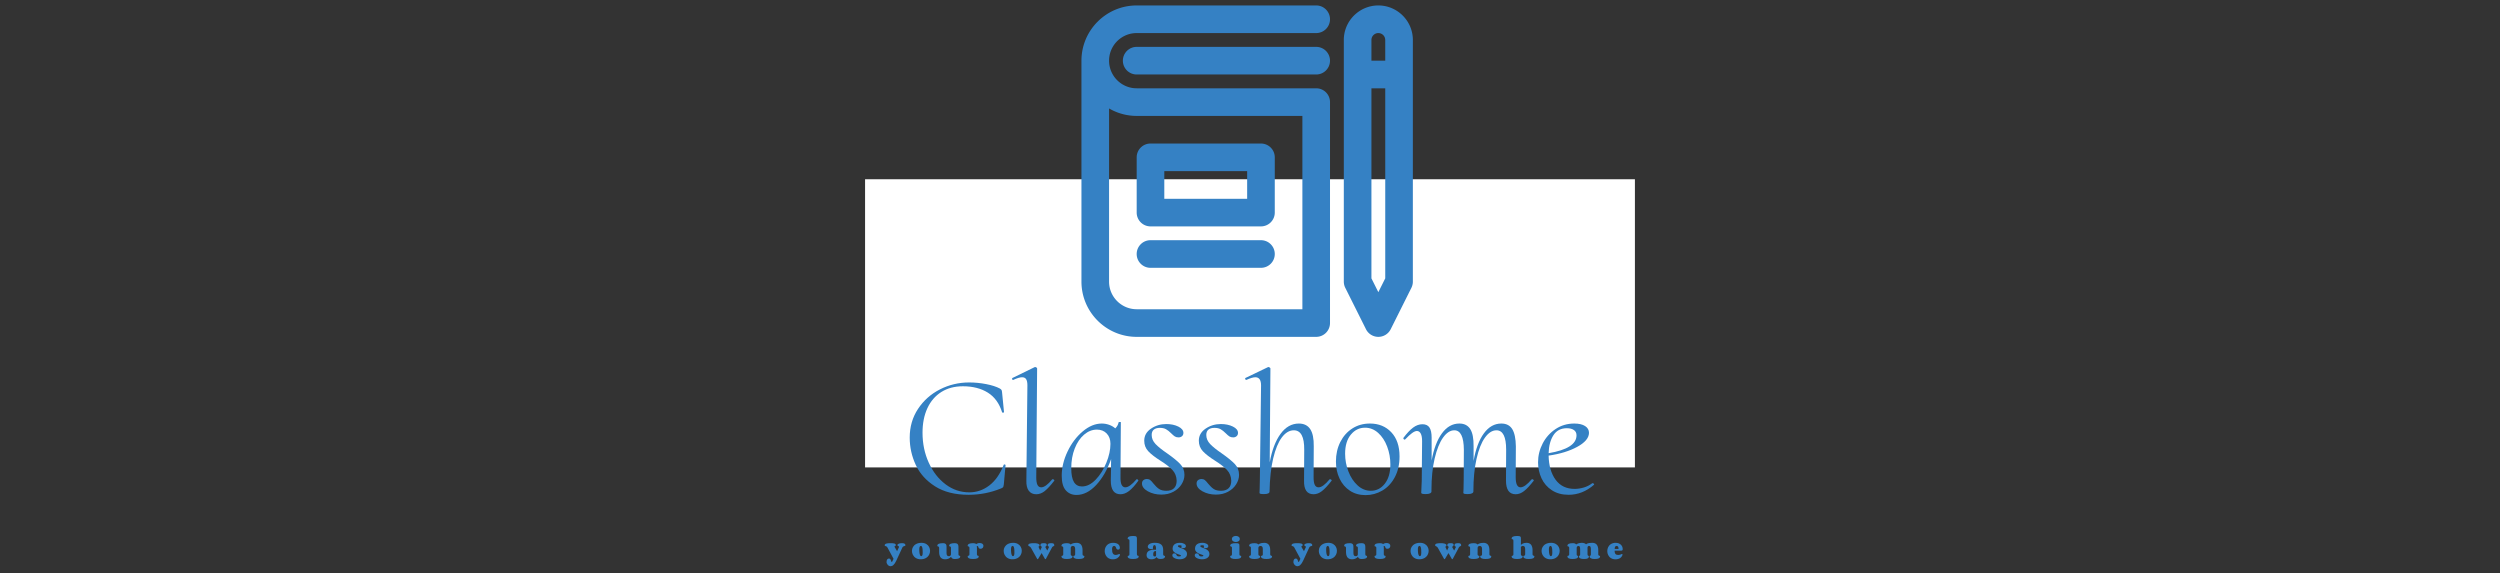 <svg xmlns="http://www.w3.org/2000/svg" version="1.1" xmlns:xlink="http://www.w3.org/1999/xlink" width="1500" height="344" viewBox="0 0 1500 344"><rect x="0" y="0" width="1500" height="344" fill="#333333" stroke="none"/><svg xml:space="preserve" width="1500" height="344" data-version="2" data-id="lg_r9TmUoSEEnVKApmEXG" viewBox="0 0 472 344" x="0" y="0"><rect width="100%" height="100%" fill="transparent"></rect><rect width="350.19" height="131.08" x="-175.1" y="-65.54" fill="#fff" rx="0" ry="0" transform="translate(236 194)scale(1.319)"></rect><path fill="#3581c4" d="M67.19 296.87q-12.17 0-20.13-5.05-7.95-5.04-11.59-12.84-3.64-7.8-3.64-16.43 0-9.68 4.99-17.22 4.99-7.54 13.15-11.7 8.17-4.16 17.53-4.16 5.09 0 10.19.99t8.22 2.65q.83.52 1.04.94.2.42.31 1.56l1.14 11.54q0 .42-.47.47-.46.05-.67-.26-2.5-8.01-8.58-11.8-6.09-3.8-14.93-3.8-7.48 0-12.94 3.43-5.46 3.44-8.38 9.73-2.91 6.29-2.91 14.71 0 9.78 3.75 18 3.74 8.21 10.14 13 6.39 4.78 14.19 4.78 6.55 0 11.96-4.11 5.41-4.11 8.63-12.32.11-.42.63-.31.52.1.52.41l-1.04 11.55q-.21 1.35-.42 1.66-.21.31-1.14.73-9.36 3.85-19.55 3.85"></path><rect width="57.51" height="67.4" x="-28.75" y="-33.7" fill="none" rx="0" ry="0" transform="translate(61.08 263.67)"></rect><path fill="#3581c4" d="M107.75 296.55q-2.92 0-4.48-2.08-1.56-2.08-1.45-6.13l.62-57.1q0-2.49-.73-3.69-.72-1.2-2.49-1.2-1.77 0-5.2 1.56l-.21.11q-.31 0-.52-.52-.21-.52.21-.73l13.41-6.55h.21q.42 0 .78.31.37.31.37.52l-.52 65.31q0 3.12.72 4.58.73 1.45 2.29 1.45 2.6 0 6.55-4.78.11-.1.32-.1.41 0 .78.36.36.36.15.57-3.22 4.16-5.67 6.14-2.44 1.97-5.14 1.97"></path><rect width="25.55" height="76.33" x="-12.78" y="-38.16" fill="none" rx="0" ry="0" transform="translate(106.43 258.88)"></rect><path fill="#3581c4" d="M167.86 287.61q.1-.1.31-.1.31 0 .62.36.32.36.21.57-3.01 4.16-5.56 6.14-2.55 1.97-5.15 1.97-5.82 0-5.82-8.21l.2-12.9q-3.43 9.67-8.99 15.6-5.57 5.93-11.81 5.93-3.95 0-6.39-2.76-2.45-2.75-2.45-8.78 0-7.18 3.49-14.51 3.48-7.33 9.1-12.07 5.61-4.73 11.44-4.73 2.18 0 4.31.73 2.14.73 3.8 2.18 1.66-1.66 1.98-3.64.1-.2.78-.2.67 0 .57.2l-.21 32.97q-.1 6.03 2.91 6.03 2.6 0 6.66-4.78m-32.66 4.26q4.27 0 8.22-4.1 3.95-4.11 6.39-10.14 2.45-6.04 2.45-11.34 0-3.85-2.24-6.19-2.23-2.34-5.87-2.34-4.16 0-7.7 3.02-3.54 3.01-5.62 8.32-2.08 5.3-2.08 11.85 0 5.62 1.62 8.27 1.61 2.65 4.83 2.65"></path><rect width="46.04" height="43.78" x="-23.02" y="-21.89" fill="none" rx="0" ry="0" transform="translate(146.55 275.58)"></rect><path fill="#3581c4" d="M182.83 296.76q-4.57 0-8.11-1.97-3.53-1.98-3.53-4.68 0-1.36.88-2.03.88-.68 2.13-.68 1.15 0 1.98.68.83.67 1.87 2.03 1.77 2.18 3.38 3.27 1.61 1.09 4.42 1.09 3.02 0 4.58-1.56t1.56-4.47q-.11-3.85-2.55-6.45-2.45-2.6-7.23-5.61-4.78-3.02-7.23-5.62-2.44-2.6-2.44-6.34 0-4.47 4.05-7.23 4.06-2.76 9.16-2.76 4.16 0 7.22 1.51 3.07 1.51 3.07 3.8 0 1.25-.83 1.97-.83.73-2.08.73-1.35 0-2.24-.57-.88-.57-2.23-1.92-1.56-1.56-3.02-2.4-1.45-.83-3.74-.83t-3.59 1.04q-1.3 1.04-1.3 3.23 0 3.01 2.34 5.46 2.34 2.44 6.92 5.56 5.2 3.64 7.8 6.34 2.6 2.71 2.6 6.56 0 2.91-1.72 5.66-1.72 2.76-4.89 4.48-3.17 1.71-7.23 1.71"></path><rect width="25.48" height="42.33" x="-12.74" y="-21.16" fill="none" rx="0" ry="0" transform="translate(184.43 276.1)"></rect><path fill="#3581c4" d="M215.59 296.76q-4.57 0-8.11-1.97-3.53-1.98-3.53-4.68 0-1.36.88-2.03.88-.68 2.13-.68 1.15 0 1.98.68.83.67 1.87 2.03 1.77 2.18 3.38 3.27 1.61 1.09 4.42 1.09 3.02 0 4.58-1.56t1.56-4.47q-.11-3.85-2.55-6.45-2.45-2.6-7.23-5.61-4.78-3.02-7.23-5.62-2.44-2.6-2.44-6.34 0-4.47 4.05-7.23 4.06-2.76 9.16-2.76 4.16 0 7.22 1.51 3.07 1.51 3.07 3.8 0 1.25-.83 1.97-.83.73-2.08.73-1.35 0-2.24-.57-.88-.57-2.23-1.92-1.56-1.56-3.02-2.4-1.45-.83-3.74-.83t-3.59 1.04q-1.3 1.04-1.3 3.23 0 3.01 2.34 5.46 2.34 2.44 6.92 5.56 5.2 3.64 7.8 6.34 2.6 2.71 2.6 6.56 0 2.91-1.72 5.66-1.72 2.76-4.89 4.48-3.17 1.71-7.23 1.71"></path><rect width="25.48" height="42.33" x="-12.74" y="-21.16" fill="none" rx="0" ry="0" transform="translate(217.19 276.1)"></rect><path fill="#3581c4" d="M283.71 287.61q.11-.1.32-.1.41 0 .78.36.36.36.15.57-3.33 4.27-5.77 6.19-2.44 1.92-5.04 1.92-5.93 0-5.72-8.21l.1-18.51q.1-11.65-6.24-11.65-3.95 0-7.18 4.26-3.22 4.27-5.2 12.59-1.97 8.32-2.18 19.86 0 1.56-3.33 1.56-1.56 0-2.08-.16-.52-.15-.62-.46l.1-2.5.11-5.41.72-56.68q0-4.89-3.43-4.89-1.87 0-5.3 1.56h-.21q-.42 0-.57-.46-.16-.47.15-.68l13.63-6.55h.21q.31 0 .72.31.42.31.42.52l-.42 56.37q1.98-10.92 6.5-17.11 4.53-6.19 10.98-6.19 4.57 0 6.81 3.33 2.23 3.33 2.13 10.4l-.1 18.51q0 3.12.72 4.58.73 1.45 2.29 1.45 2.6 0 6.55-4.78"></path><rect width="52.09" height="76.33" x="-26.04" y="-38.16" fill="none" rx="0" ry="0" transform="translate(259.56 258.88)"></rect><path fill="#3581c4" d="M305.35 297.07q-5.41 0-9.42-2.65-4-2.65-6.18-7.23-2.19-4.57-2.19-10.29 0-6.45 2.6-11.65t7.23-8.16q4.63-2.97 10.56-2.97 7.9 0 12.84 5.25 4.94 5.26 4.94 14.51 0 7.07-2.81 12.38-2.81 5.3-7.49 8.06-4.68 2.75-10.08 2.75m3.12-2.6q5.09 0 8.42-4.26t3.33-11.54q0-5.62-1.93-10.72-1.92-5.09-5.4-8.21-3.49-3.12-7.86-3.12-5.09 0-8.52 4.16-3.44 4.16-3.44 11.44 0 5.51 1.98 10.66t5.51 8.37q3.54 3.22 7.91 3.22"></path><rect width="38.17" height="42.95" x="-19.09" y="-21.48" fill="none" rx="0" ry="0" transform="translate(307.14 276.1)"></rect><path fill="#3581c4" d="M404.98 287.61q.1-.1.31-.1.42 0 .78.36.36.36.16.57-3.33 4.27-5.78 6.19-2.44 1.92-5.04 1.92-5.82 0-5.82-8.21l.1-18.51q0-11.65-5.82-11.65-3.75 0-6.92 4.42t-5.04 12.74q-1.88 8.32-1.88 19.55 0 .73-.88 1.14-.88.42-2.44.42t-2.08-.16q-.52-.15-.63-.46 0-.42.11-2.34.1-1.93.1-5.57l.1-18.09q-.1-11.65-5.72-11.65-3.64 0-6.76 4.37-3.12 4.36-5.04 12.53-1.92 8.16-1.92 18.98v.83q0 .73-.89 1.14-.88.42-2.55.42-1.45 0-1.97-.16-.52-.15-.73-.46l.31-7.39.21-23.71q0-3.12-.83-4.63-.83-1.51-2.29-1.51-2.29 0-6.97 5-.21.2-.41.2-.32 0-.58-.36-.26-.36-.15-.68 3.12-4.16 5.82-6.18 2.71-2.03 5.62-2.03t4.21 1.97q1.3 1.98 1.3 6.04v13.83q1.87-10.51 6.19-16.38 4.31-5.88 10.45-5.88 4.37 0 6.5 3.28 2.13 3.27 2.03 10.45v8.74q1.87-10.72 6.19-16.59 4.31-5.88 10.45-5.88 4.47 0 6.55 3.33t2.18 10.4l-.1 18.51q0 6.03 2.91 6.03 2.6 0 6.66-4.78"></path><rect width="78.41" height="42.43" x="-39.21" y="-21.21" fill="none" rx="0" ry="0" transform="translate(367.66 275.83)"></rect><path fill="#3581c4" d="M441.59 289.9q.31 0 .67.31.37.31.16.62-6.87 6.04-15.29 6.04-5.82 0-9.98-2.71-4.16-2.7-6.24-7.17-2.08-4.48-2.08-9.57 0-6.03 2.8-11.39 2.81-5.36 7.75-8.63 4.94-3.28 11.18-3.28 4.16 0 6.5 1.51t2.34 4.11q-.1 4.57-7.07 8.37-6.97 3.8-17.16 5.25.21 9.05 4.21 14.51 4.01 5.46 11.39 5.46 2.7 0 5.51-.83 2.81-.83 5.1-2.6Zm-15.5-32.97q-5.3 0-8.01 4.16-2.7 4.16-2.91 10.82 16.74-2.81 16.74-10.72 0-2.08-1.56-3.17-1.56-1.09-4.26-1.09"></path><rect width="33.73" height="42.75" x="-16.87" y="-21.38" fill="none" rx="0" ry="0" transform="translate(426.2 276)"></rect><path fill="#3581c4" d="m24.25 330.71 1.08-2.29q.06-.12.07-.18v-.23q0-.09-.15-.19l-.33-.2q-.17-.1-.33-.22-.15-.11-.15-.25 0-.39.29-.64.29-.24.71-.38.43-.13.92-.18.49-.05.9-.05.96 0 1.47.29.52.29.52.96 0 .17-.1.26t-.26.15q-.16.06-.36.1-.2.05-.4.14-.2.09-.37.23-.18.14-.3.39l-3.65 7.9q-.43.94-.86 1.59-.44.65-.87 1.05-.44.41-.87.59t-.84.18q-.52 0-.96-.23-.45-.23-.78-.6t-.52-.83q-.19-.45-.19-.9 0-.58.13-.97.13-.4.33-.63.21-.24.47-.34.26-.11.53-.11.33 0 .55.16.23.16.38.39.14.23.23.5.1.28.17.51.07.23.14.39.06.15.16.15.07 0 .16-.09.1-.1.24-.33.13-.23.3-.61.18-.37.41-.91l-3.7-6.86q-.14-.26-.32-.4-.17-.14-.35-.22-.18-.07-.35-.12-.17-.04-.31-.09-.13-.06-.21-.15-.08-.1-.08-.29 0-.27.14-.47.14-.2.38-.34t.57-.22q.33-.09.71-.13.37-.05.78-.07.41-.02.82-.02.84 0 1.46.05t1.04.19q.41.14.61.38.2.25.2.63 0 .14-.13.24-.13.1-.28.19-.16.09-.29.17-.13.09-.13.2 0 .02.01.06.04.08.08.17.05.08.13.24Z"></path><rect width="12.45" height="13.83" x="-6.22" y="-6.92" fill="none" rx="0" ry="0" transform="translate(23.52 333.31)"></rect><path fill="#3581c4" d="M38.42 335.58q-.87 0-1.6-.21-.73-.2-1.31-.56-.59-.35-1.03-.84-.43-.48-.73-1.04-.29-.56-.44-1.17-.14-.61-.14-1.21 0-.63.15-1.23.16-.61.48-1.15.32-.54.79-.99.48-.46 1.12-.79.64-.33 1.44-.51.81-.19 1.77-.19.85 0 1.56.19.71.19 1.28.52.57.34 1 .79.43.45.71.99.29.53.43 1.13.14.59.14 1.19 0 .62-.15 1.25-.15.62-.47 1.18-.31.57-.78 1.05-.46.48-1.09.84-.63.35-1.41.56-.78.2-1.72.2m.33-1.88q.24 0 .4-.14.17-.14.27-.41.1-.28.15-.66.04-.38.04-.86 0-.42-.01-.88 0-.47-.03-.92-.03-.45-.1-.86-.06-.41-.18-.72-.12-.32-.31-.5-.18-.19-.44-.19t-.44.15q-.18.14-.3.4-.11.25-.17.61-.05.36-.05.79 0 .41.01.87.02.47.06.94.04.46.13.9.08.43.21.76t.31.52q.19.2.45.2"></path><rect width="10.87" height="9.89" x="-5.43" y="-4.95" fill="none" rx="0" ry="0" transform="translate(39.1 331.13)"></rect><path fill="#3581c4" d="M56.59 328.72q0-.3-.08-.47-.08-.17-.2-.25-.12-.08-.26-.12-.14-.03-.26-.07-.12-.03-.21-.1-.08-.07-.08-.23 0-.84.87-1.21.86-.37 2.5-.37.55 0 .92.1.37.11.62.29.24.18.38.44.13.26.2.57.06.31.07.66.01.35.01.73v3.93q0 .29.08.45.07.16.2.25.12.08.25.11.14.03.26.07.12.03.2.1.07.07.07.23 0 .84-.84 1.21-.85.37-2.42.37-.39 0-.69-.06-.3-.06-.53-.15-.22-.1-.38-.22t-.27-.25q-.26-.3-.32-.68-.38.43-.9.77-.22.14-.5.28-.28.13-.61.24-.33.11-.71.17-.39.07-.82.07-.81 0-1.39-.2-.59-.21-1-.54-.4-.34-.65-.79-.25-.44-.39-.93-.14-.49-.19-1-.04-.5-.04-.95v-2.41q0-.31-.08-.48-.08-.17-.21-.27-.12-.09-.26-.12t-.27-.07q-.12-.04-.2-.11-.08-.07-.08-.23 0-.84.86-1.21.87-.37 2.5-.37.72 0 1.16.18.43.17.66.48.22.3.29.72.06.42.06.9v3.62q0 .45.07.81.07.35.24.6.16.25.43.38.28.13.68.13.25 0 .48-.08.23-.08.4-.23.17-.15.26-.35.1-.2.1-.44Z"></path><rect width="13.75" height="9.68" x="-6.88" y="-4.84" fill="none" rx="0" ry="0" transform="translate(55.75 331.24)"></rect><path fill="#3581c4" d="M72.15 332.57q0 .3.08.47.08.17.2.26.12.08.26.11.14.04.26.07.12.04.2.11.08.07.08.23 0 .83-.86 1.2t-2.5.37q-.79 0-1.4-.08-.6-.09-1.02-.29-.42-.19-.64-.49-.21-.29-.21-.71 0-.16.08-.23t.2-.11q.11-.03.25-.06t.26-.12q.12-.08.2-.24.08-.16.08-.46v-3.91q0-.29-.08-.45-.08-.16-.2-.25-.12-.08-.26-.11t-.25-.07q-.12-.03-.2-.1-.08-.07-.08-.23 0-.42.21-.72.22-.29.64-.49.42-.19 1.02-.28.61-.09 1.4-.09.73 0 1.16.14.44.15.69.43.2-.14.42-.26.22-.12.47-.21.25-.09.54-.14.3-.05.65-.05.44 0 .84.09.41.09.73.3.31.21.5.54.18.33.18.82 0 .33-.11.63-.11.31-.32.55-.22.24-.54.38-.33.15-.75.15-.43 0-.67-.12-.24-.13-.37-.31-.14-.18-.2-.4-.06-.22-.13-.4-.07-.18-.18-.31-.12-.12-.34-.12-.23 0-.3.05-.08.06-.08.16 0 .13.05.34.06.2.06.5Z"></path><rect width="9.45" height="9.58" x="-4.72" y="-4.79" fill="none" rx="0" ry="0" transform="translate(71.82 331.1)"></rect><path fill="#3581c4" d="M93.45 335.58q-.87 0-1.6-.21-.73-.2-1.31-.56-.59-.35-1.03-.84-.44-.48-.73-1.04t-.44-1.17q-.14-.61-.14-1.21 0-.63.15-1.23.16-.61.48-1.15.32-.54.79-.99.48-.46 1.12-.79.64-.33 1.44-.51.81-.19 1.77-.19.85 0 1.56.19.71.19 1.28.52.57.34 1 .79.42.45.71.99.29.53.43 1.13.14.59.14 1.19 0 .62-.15 1.25-.16.62-.47 1.18-.31.57-.78 1.05-.47.48-1.09.84-.63.35-1.41.56-.79.2-1.72.2m.33-1.88q.24 0 .4-.14.17-.14.27-.41.1-.28.15-.66.04-.38.04-.86 0-.42-.01-.88 0-.47-.03-.92-.03-.45-.1-.86-.06-.41-.19-.72-.12-.32-.3-.5-.18-.19-.45-.19-.25 0-.43.15-.18.14-.3.4-.12.25-.17.61-.06.36-.06.79 0 .41.02.87.01.47.06.94.04.46.13.9.08.43.21.76t.31.52q.19.2.45.2"></path><rect width="10.87" height="9.89" x="-5.43" y="-4.95" fill="none" rx="0" ry="0" transform="translate(94.13 331.13)"></rect><path fill="#3581c4" d="M118.6 327.18q0 .11-.08.21-.08.09-.21.18-.12.09-.28.17l-.3.18q-.14.08-.26.18-.13.09-.18.21l-3.75 7.03q-.05.08-.13.12-.09.05-.17.05-.17 0-.28-.17l-1.99-3.5-2.1 3.5q-.05.08-.14.12-.08.05-.17.05-.17 0-.26-.17l-3.69-6.6q-.16-.28-.34-.47-.19-.19-.37-.31-.19-.12-.36-.2-.17-.08-.3-.16-.13-.08-.21-.17-.09-.09-.09-.24 0-.41.24-.66.24-.25.7-.39.46-.14 1.12-.19.67-.05 1.53-.05.25 0 .59.02.34.03.7.08.35.05.7.14.35.09.62.23.27.15.44.35.17.2.17.47 0 .23-.1.36-.1.12-.22.2-.12.08-.22.15-.1.07-.1.2 0 .09.06.21l.95 2.02.94-2.02q.03-.05.03-.11 0-.13-.13-.23l-.29-.2q-.16-.11-.29-.25-.13-.13-.13-.34 0-.41.13-.66.12-.25.38-.39.26-.13.66-.18.4-.05.94-.05.42 0 .75.06.32.05.54.19.22.15.34.4.11.25.11.64-.26.21-.45.4-.17.17-.3.35-.14.17-.14.3 0 .05.01.07l1.14 2.02 1.03-2.02q.03-.05.03-.11 0-.12-.13-.22-.14-.09-.29-.2-.15-.11-.28-.24-.14-.14-.14-.35 0-.38.14-.63.14-.26.42-.4.27-.14.68-.2.41-.06.95-.06.38 0 .7.04.33.03.57.16.24.13.39.38.14.26.17.7"></path><rect width="15.66" height="9.61" x="-7.83" y="-4.8" fill="none" rx="0" ry="0" transform="translate(111.27 331.2)"></rect><path fill="#3581c4" d="M128.43 332.57q0 .3.08.47.08.17.2.26.12.08.26.11.14.04.26.07.12.04.21.11.08.07.08.23 0 .83-.87 1.2-.86.37-2.5.37-.79 0-1.39-.08-.61-.09-1.03-.29-.42-.19-.63-.49-.22-.29-.22-.71 0-.16.08-.23t.2-.11q.12-.03.25-.06.14-.03.26-.12.12-.08.2-.24.08-.16.08-.46v-3.91q0-.29-.08-.45-.08-.16-.2-.25-.12-.08-.26-.11-.13-.03-.25-.07-.12-.03-.2-.1-.08-.07-.08-.23 0-.42.22-.72.21-.29.63-.49.42-.19 1.03-.28.6-.09 1.39-.09.72 0 1.15.12.42.12.66.27.27.18.37.39.38-.27.91-.49.45-.19 1.11-.35.65-.15 1.53-.15.81 0 1.39.2.58.2.99.54.4.34.65.79t.39.94q.13.5.18 1 .05.5.05.95v2.43q0 .3.08.48.08.17.2.26.13.09.27.13.14.03.27.07.12.04.2.11.09.07.09.23 0 .83-.87 1.2-.86.37-2.49.37-.79 0-1.4-.08-.61-.09-1.02-.29-.42-.19-.64-.49-.21-.29-.21-.71 0-.16.08-.23t.2-.11q.13-.03.27-.06t.26-.12q.12-.08.2-.24.09-.16.09-.46v-3.12q0-.46-.07-.81-.07-.36-.24-.6-.16-.25-.43-.38-.28-.13-.68-.13-.25 0-.48.09-.23.08-.4.23-.17.15-.26.36-.1.21-.1.45Z"></path><rect width="13.76" height="9.7" x="-6.88" y="-4.85" fill="none" rx="0" ry="0" transform="translate(130.26 331.04)"></rect><path fill="#3581c4" d="M153.83 325.69q1.09 0 1.86.24.78.24 1.27.65.5.41.72.96.23.55.23 1.17 0 .25-.08.45t-.22.34q-.13.14-.32.21-.19.07-.41.07-.19 0-.39-.06-.2-.07-.38-.21-.17-.15-.31-.39-.14-.23-.21-.57-.06-.24-.18-.42t-.27-.31q-.15-.13-.33-.19-.17-.07-.35-.07-.32 0-.55.14-.23.13-.38.38t-.23.62q-.07.36-.07.81 0 1.76.53 2.61.53.84 1.7.84.34 0 .69-.09.35-.09.65-.2.3-.11.52-.2.22-.09.3-.09.17 0 .27.14.09.14.09.32v.11q0 .06-.03.11-.21.54-.6 1-.39.45-.92.8-.54.34-1.22.53-.68.19-1.48.19-.82 0-1.5-.2-.69-.19-1.23-.54-.55-.35-.95-.82-.41-.46-.68-1.02-.28-.55-.41-1.15-.14-.61-.14-1.22 0-.63.14-1.24t.42-1.16q.27-.55.69-1.01.42-.47.98-.81.55-.34 1.25-.53.69-.19 1.53-.19"></path><rect width="9.16" height="9.89" x="-4.58" y="-4.95" fill="none" rx="0" ry="0" transform="translate(153.9 331.13)"></rect><path fill="#3581c4" d="M168.15 332.57q0 .3.08.47.08.17.2.26.11.08.26.11.14.04.26.07.11.04.19.11t.08.23q0 .83-.86 1.2t-2.5.37q-.78 0-1.39-.08-.61-.09-1.03-.29-.41-.19-.63-.49-.21-.29-.21-.71 0-.16.07-.23.08-.07.2-.11.12-.03.26-.06.13-.03.25-.12.12-.08.2-.24.08-.16.08-.46v-8.23q0-.3-.08-.46-.08-.15-.2-.24-.12-.08-.25-.11-.14-.03-.26-.07-.12-.03-.2-.1-.07-.07-.07-.24 0-.41.21-.71.22-.3.63-.49.42-.19 1.03-.28.61-.09 1.39-.09.79 0 1.25.08.45.08.68.28.23.19.29.52.07.33.07.83Z"></path><rect width="6.62" height="13.81" x="-3.31" y="-6.91" fill="none" rx="0" ry="0" transform="translate(166.41 328.99)"></rect><path fill="#3581c4" d="M178.91 333.89q.24 0 .39-.07.15-.08.23-.22.08-.15.1-.36.03-.2.03-.47 0-.23-.01-.58t-.01-.69q-.02-.39-.02-.82l-.2-.02q-.09-.01-.18-.01-.37 0-.62.15-.26.15-.41.42-.15.26-.22.63-.06.36-.06.78 0 .26.03.49.03.23.13.4t.3.27q.19.1.52.1m3.53 1.5q-.38 0-.75-.04t-.7-.16q-.33-.13-.61-.36-.28-.23-.48-.62-.15.34-.47.6-.33.25-.74.43-.41.17-.87.25-.46.09-.88.09-.74 0-1.29-.18-.56-.17-.94-.5-.38-.33-.57-.78-.19-.45-.19-1.02 0-.67.22-1.26.22-.6.76-1.05.54-.44 1.44-.7.9-.26 2.26-.26h1q0-.82-.05-1.35-.06-.53-.18-.85-.11-.31-.29-.44-.18-.12-.42-.12-.28 0-.47.16-.19.17-.3.49-.11.32-.16.77t-.05 1.02q-.31 0-.66-.01-.35-.01-.69-.05-.34-.05-.64-.14-.31-.09-.54-.25-.24-.16-.38-.4-.14-.24-.14-.58 0-.49.26-.92.25-.43.77-.76.53-.32 1.33-.52.81-.19 1.92-.19 1.3 0 2.24.26.93.27 1.54.79.6.53.89 1.33.29.81.29 1.88v2.59q0 .32.08.5.09.17.21.26t.27.13q.14.04.26.08t.21.11q.08.07.08.23 0 .73-.65 1.14-.66.4-1.92.4"></path><rect width="11.06" height="9.89" x="-5.53" y="-4.95" fill="none" rx="0" ry="0" transform="translate(179.98 331.13)"></rect><path fill="#3581c4" d="M195.02 327.61q0-.17-.3-.31-.31-.14-.94-.14-.32 0-.52.04-.21.03-.32.1-.12.07-.16.16-.04.1-.04.22 0 .24.23.42.24.18.62.35.39.17.88.34t1 .38q.51.22 1 .5.5.28.88.67.38.38.62.89.23.52.23 1.19 0 .83-.37 1.42-.38.6-1 .99-.61.38-1.4.56-.79.19-1.61.19-.82 0-1.62-.18-.79-.17-1.42-.48-.62-.3-1-.73-.38-.44-.38-.96 0-.3.09-.54.1-.23.26-.38.15-.15.36-.22.2-.07.42-.07.36 0 .58.08.23.08.37.21.15.12.23.29.09.16.17.34.08.18.18.34.09.17.25.29.17.13.42.21.25.08.64.08.62 0 .92-.11.29-.11.29-.43 0-.12-.21-.23-.22-.11-.57-.24-.35-.12-.8-.28-.46-.15-.93-.36-.47-.21-.92-.48-.45-.28-.81-.64-.35-.36-.56-.83-.22-.47-.22-1.06 0-.65.16-1.17.16-.52.45-.91.29-.39.69-.66.41-.27.88-.44.48-.18 1.01-.25.54-.08 1.1-.08.98 0 1.67.18.7.19 1.15.47.45.29.66.64.21.36.21.7 0 .24-.1.46-.09.22-.28.38-.19.16-.47.25-.27.1-.62.1-.39 0-.65-.05-.25-.04-.4-.12-.15-.07-.21-.18-.06-.11-.06-.24t.05-.2q.04-.06.09-.12.05-.07.09-.14.04-.07.04-.21"></path><rect width="8.8" height="9.89" x="-4.4" y="-4.95" fill="none" rx="0" ry="0" transform="translate(194.3 331.13)"></rect><path fill="#3581c4" d="M208.47 327.61q0-.17-.31-.31-.31-.14-.93-.14-.33 0-.53.04-.2.03-.32.1-.11.07-.15.16-.04.1-.04.22 0 .24.23.42t.62.35q.38.17.87.34t1.01.38q.51.22 1 .5t.88.67q.38.38.61.89.24.52.24 1.19 0 .83-.38 1.42-.38.6-.99.99-.62.38-1.4.56-.79.19-1.61.19-.83 0-1.62-.18-.8-.17-1.42-.48-.62-.3-1-.73-.38-.44-.38-.96 0-.3.09-.54.1-.23.25-.38.16-.15.37-.22.2-.07.42-.07.35 0 .58.08.23.08.37.21.14.12.23.29.09.16.17.34.08.18.17.34.1.17.26.29.16.13.41.21.26.08.64.08.63 0 .92-.11.3-.11.3-.43 0-.12-.22-.23-.21-.11-.56-.24l-.81-.28q-.45-.15-.92-.36-.47-.21-.92-.48-.46-.28-.81-.64-.35-.36-.57-.83-.21-.47-.21-1.06 0-.65.16-1.17.16-.52.45-.91.29-.39.69-.66.4-.27.88-.44.48-.18 1.01-.25.53-.08 1.1-.08.97 0 1.67.18.69.19 1.14.47.45.29.67.64.21.36.21.7 0 .24-.1.46-.1.22-.29.38-.19.16-.46.25-.27.1-.62.1-.4 0-.65-.05-.25-.04-.4-.12-.15-.07-.21-.18-.06-.11-.06-.24t.04-.2q.05-.06.09-.12l.1-.14q.04-.07.04-.21"></path><rect width="8.8" height="9.89" x="-4.4" y="-4.95" fill="none" rx="0" ry="0" transform="translate(207.75 331.13)"></rect><path fill="#3581c4" d="M225.11 323.38q0-.36.13-.64.12-.27.33-.47.2-.21.46-.34.26-.14.52-.22.26-.08.51-.11t.43-.03q.2 0 .45.03t.52.11q.26.08.52.22.25.13.45.34.2.2.33.47.12.28.12.64t-.12.64q-.13.28-.33.48-.2.19-.45.33-.26.13-.52.21-.27.09-.52.12t-.45.03q-.18 0-.43-.03t-.51-.12q-.26-.08-.52-.21-.26-.14-.46-.33-.21-.2-.33-.48-.13-.27-.13-.64m4.54 9.22q0 .3.08.46.08.16.2.24.12.09.26.12t.26.06q.12.04.2.11.08.07.08.23 0 .83-.86 1.2-.87.37-2.5.37-.79 0-1.4-.08-.61-.09-1.02-.29-.42-.19-.64-.49-.21-.29-.21-.71 0-.16.08-.23t.2-.11q.11-.03.25-.06t.26-.12q.12-.08.2-.24.08-.16.08-.46v-3.91q0-.29-.08-.45-.08-.16-.2-.25-.12-.08-.26-.11t-.25-.07q-.12-.03-.2-.1-.08-.07-.08-.23 0-.42.21-.72.22-.29.64-.49.41-.19 1.02-.28.61-.09 1.4-.09.79 0 1.25.08.45.08.68.28.23.19.29.52.06.33.06.83Z"></path><rect width="6.63" height="13.82" x="-3.31" y="-6.91" fill="none" rx="0" ry="0" transform="translate(227.91 328.98)"></rect><path fill="#3581c4" d="M241.03 332.57q0 .3.08.47.08.17.2.26.12.08.26.11.14.04.26.07.12.04.2.11.08.07.08.23 0 .83-.86 1.2t-2.5.37q-.79 0-1.4-.08-.61-.09-1.02-.29-.42-.19-.64-.49-.21-.29-.21-.71 0-.16.08-.23t.2-.11q.11-.03.25-.06t.26-.12q.12-.08.2-.24.08-.16.08-.46v-3.91q0-.29-.08-.45-.08-.16-.2-.25-.12-.08-.26-.11t-.25-.07q-.12-.03-.2-.1-.08-.07-.08-.23 0-.42.21-.72.22-.29.64-.49.41-.19 1.02-.28.61-.09 1.4-.09.72 0 1.14.12.43.12.66.27.27.18.38.39.38-.27.91-.49.45-.19 1.1-.35.66-.15 1.54-.15.81 0 1.39.2.58.2.99.54.4.34.65.79t.39.94q.13.5.18 1 .05.5.05.95v2.43q0 .3.08.48.08.17.2.26.13.09.27.13.14.03.27.07.12.04.2.11.08.07.08.23 0 .83-.86 1.2t-2.49.37q-.79 0-1.4-.08-.61-.09-1.03-.29-.41-.19-.63-.49-.22-.29-.22-.71 0-.16.08-.23.09-.07.21-.11.12-.03.26-.06t.27-.12q.12-.08.2-.24.08-.16.08-.46v-3.12q0-.46-.07-.81-.07-.36-.23-.6-.17-.25-.44-.38t-.67-.13q-.26 0-.48.09-.23.08-.4.23-.17.15-.27.36t-.1.45Z"></path><rect width="13.75" height="9.7" x="-6.88" y="-4.85" fill="none" rx="0" ry="0" transform="translate(242.85 331.04)"></rect><path fill="#3581c4" d="m268.38 330.71 1.07-2.29q.06-.12.07-.18.01-.06.01-.13v-.1q0-.09-.15-.19l-.33-.2q-.18-.1-.33-.22-.15-.11-.15-.25 0-.39.28-.64.29-.24.72-.38.42-.13.91-.18.5-.05.91-.05.95 0 1.46.29.52.29.52.96 0 .17-.1.26t-.26.15q-.16.06-.36.1-.2.05-.4.14-.2.09-.37.23-.18.14-.3.39l-3.64 7.9q-.44.94-.87 1.59-.44.65-.87 1.05-.44.41-.87.59t-.84.18q-.52 0-.96-.23-.45-.23-.78-.6t-.52-.83q-.19-.45-.19-.9 0-.58.13-.97.13-.4.33-.63.21-.24.47-.34.26-.11.53-.11.33 0 .55.16.23.16.38.39.14.23.24.5.09.28.16.51.07.23.14.39.07.15.16.15.07 0 .17-.09.09-.1.23-.33.13-.23.3-.61.18-.37.41-.91l-3.7-6.86q-.14-.26-.32-.4-.17-.14-.35-.22-.18-.07-.35-.12-.17-.04-.3-.09-.14-.06-.22-.15-.08-.1-.08-.29 0-.27.14-.47.14-.2.38-.34t.57-.22q.33-.09.71-.13.37-.05.78-.07.42-.02.83-.02.83 0 1.45.05.63.05 1.04.19.41.14.61.38.21.25.21.63 0 .14-.14.24-.13.1-.28.19-.16.09-.29.17-.13.09-.13.2 0 .02.02.06.03.08.08.17l.12.24Z"></path><rect width="12.45" height="13.83" x="-6.22" y="-6.92" fill="none" rx="0" ry="0" transform="translate(267.64 333.31)"></rect><path fill="#3581c4" d="M282.54 335.58q-.87 0-1.6-.21-.73-.2-1.31-.56-.58-.35-1.02-.84-.44-.48-.74-1.04-.29-.56-.44-1.17-.14-.61-.14-1.21 0-.63.16-1.23.15-.61.47-1.15.32-.54.8-.99.47-.46 1.11-.79.64-.33 1.45-.51.8-.19 1.76-.19.85 0 1.56.19.71.19 1.28.52.57.34 1 .79.43.45.71.99.29.53.43 1.13.14.59.14 1.19 0 .62-.15 1.25-.15.62-.46 1.18-.32.57-.78 1.05-.47.48-1.1.84-.63.35-1.41.56-.78.2-1.72.2m.33-1.88q.24 0 .41-.14.16-.14.26-.41.11-.28.15-.66.04-.38.04-.86v-.88q-.01-.47-.04-.92-.03-.45-.1-.86-.06-.41-.18-.72-.12-.32-.31-.5-.18-.19-.44-.19t-.44.15q-.18.14-.3.4-.11.25-.17.61-.05.36-.05.79 0 .41.01.87.02.47.06.94.04.46.13.9.08.43.21.76t.32.52q.18.2.44.2"></path><rect width="10.87" height="9.89" x="-5.43" y="-4.95" fill="none" rx="0" ry="0" transform="translate(283.22 331.13)"></rect><path fill="#3581c4" d="M300.71 328.72q0-.3-.08-.47-.08-.17-.2-.25-.12-.08-.26-.12-.14-.03-.26-.07-.12-.03-.2-.1-.08-.07-.08-.23 0-.84.86-1.21t2.5-.37q.55 0 .92.1.37.11.62.29.24.18.38.44t.2.57q.06.31.07.66.01.35.01.73v3.93q0 .29.08.45.08.16.2.25.12.08.25.11.14.03.26.07.12.03.2.1.07.07.07.23 0 .84-.84 1.21-.85.37-2.42.37-.39 0-.69-.06-.3-.06-.53-.15-.22-.1-.38-.22t-.27-.25q-.26-.3-.32-.68-.38.43-.9.77-.22.14-.5.28-.28.13-.61.24-.33.11-.71.17-.39.07-.82.07-.81 0-1.39-.2-.59-.21-.99-.54-.41-.34-.66-.79-.25-.44-.39-.93-.14-.49-.18-1-.05-.5-.05-.95v-2.41q0-.31-.08-.48-.08-.17-.21-.27-.12-.09-.26-.12t-.27-.07q-.12-.04-.2-.11-.08-.07-.08-.23 0-.84.86-1.21.87-.37 2.5-.37.73 0 1.16.18.43.17.66.48.22.3.29.72.07.42.07.9v3.62q0 .45.07.81.07.35.23.6t.44.38q.27.13.67.13.26 0 .48-.08.23-.08.4-.23.17-.15.27-.35.09-.2.09-.44Z"></path><rect width="13.75" height="9.68" x="-6.88" y="-4.84" fill="none" rx="0" ry="0" transform="translate(299.87 331.24)"></rect><path fill="#3581c4" d="M316.27 332.57q0 .3.08.47.08.17.2.26.12.08.26.11.14.04.26.07.12.04.21.11.08.07.08.23 0 .83-.87 1.2-.86.37-2.5.37-.79 0-1.39-.08-.61-.09-1.03-.29-.42-.19-.63-.49-.22-.29-.22-.71 0-.16.08-.23t.2-.11q.12-.03.25-.06.14-.03.26-.12.12-.08.2-.24.08-.16.08-.46v-3.91q0-.29-.08-.45-.08-.16-.2-.25-.12-.08-.26-.11-.13-.03-.25-.07-.12-.03-.2-.1-.08-.07-.08-.23 0-.42.22-.72.21-.29.63-.49.42-.19 1.03-.28.6-.09 1.39-.09.73 0 1.16.14.44.15.69.43.2-.14.42-.26.22-.12.47-.21.25-.09.55-.14.29-.05.64-.05.44 0 .85.09.4.09.72.3.31.21.5.54.19.33.19.82 0 .33-.11.63-.11.31-.33.55-.22.24-.54.38-.33.15-.75.15-.43 0-.67-.12-.24-.13-.37-.31t-.2-.4q-.06-.22-.13-.4-.07-.18-.18-.31-.12-.12-.34-.12-.23 0-.3.05-.08.06-.08.16 0 .13.06.34.05.2.05.5Z"></path><rect width="9.46" height="9.58" x="-4.73" y="-4.79" fill="none" rx="0" ry="0" transform="translate(315.95 331.1)"></rect><path fill="#3581c4" d="M337.57 335.58q-.87 0-1.6-.21-.73-.2-1.31-.56-.59-.35-1.03-.84-.43-.48-.73-1.04-.29-.56-.44-1.17-.14-.61-.14-1.21 0-.63.15-1.23.16-.61.48-1.15.32-.54.79-.99.48-.46 1.12-.79.64-.33 1.44-.51.81-.19 1.77-.19.85 0 1.56.19.71.19 1.28.52.57.34 1 .79.43.45.71.99.29.53.43 1.13.14.59.14 1.19 0 .62-.15 1.25-.15.62-.47 1.18-.31.57-.78 1.05-.46.48-1.09.84-.63.35-1.41.56-.78.2-1.72.2m.33-1.88q.24 0 .4-.14.17-.14.27-.41.1-.28.15-.66.04-.38.04-.86 0-.42-.01-.88 0-.47-.03-.92-.03-.45-.1-.86-.06-.41-.18-.72-.12-.32-.31-.5-.18-.19-.44-.19t-.44.15q-.18.14-.3.4-.11.25-.17.61-.05.36-.05.79 0 .41.01.87.02.47.06.94.04.46.13.9.08.43.21.76t.31.52q.19.2.45.2"></path><rect width="10.87" height="9.89" x="-5.43" y="-4.95" fill="none" rx="0" ry="0" transform="translate(338.25 331.13)"></rect><path fill="#3581c4" d="M362.72 327.18q0 .11-.08.21-.08.09-.21.18-.12.09-.28.17l-.3.18q-.14.08-.26.18-.12.09-.18.21l-3.75 7.03q-.05.08-.13.12-.09.05-.17.05-.17 0-.27-.17l-2-3.5-2.1 3.5q-.05.08-.13.12-.09.05-.18.05-.16 0-.26-.17l-3.69-6.6q-.15-.28-.34-.47-.19-.19-.37-.31t-.36-.2q-.17-.08-.3-.16-.13-.08-.21-.17-.08-.09-.08-.24 0-.41.23-.66.24-.25.7-.39.46-.14 1.12-.19.67-.05 1.53-.05.25 0 .59.02.34.03.7.08.36.05.7.14.35.09.62.23.27.15.44.35.17.2.17.47 0 .23-.1.36-.1.12-.22.2-.12.08-.22.15-.1.07-.1.2 0 .09.06.21l.95 2.02.94-2.02q.03-.05.03-.11 0-.13-.13-.23l-.29-.2q-.16-.11-.29-.25-.13-.13-.13-.34 0-.41.13-.66.12-.25.38-.39.26-.13.66-.18.4-.05.95-.05.41 0 .74.06.32.05.54.19.22.15.34.4.11.25.11.64-.26.21-.45.4-.16.17-.3.35-.14.17-.14.3 0 .05.01.07l1.14 2.02 1.03-2.02q.03-.05.03-.11 0-.12-.13-.22l-.29-.2q-.15-.11-.28-.24-.14-.14-.14-.35 0-.38.14-.63.14-.26.42-.4.27-.14.68-.2.41-.06.95-.06.38 0 .7.04.33.03.57.16.24.13.39.38.15.26.17.7"></path><rect width="15.65" height="9.61" x="-7.83" y="-4.8" fill="none" rx="0" ry="0" transform="translate(355.4 331.2)"></rect><path fill="#3581c4" d="M372.55 332.57q0 .3.08.47.08.17.21.26.12.08.26.11.13.04.26.07.12.04.2.11.08.07.08.23 0 .83-.87 1.2-.86.37-2.49.37-.8 0-1.4-.08-.61-.09-1.03-.29-.42-.19-.63-.49-.22-.29-.22-.71 0-.16.08-.23t.2-.11q.12-.03.26-.06t.25-.12q.12-.08.2-.24.08-.16.08-.46v-3.91q0-.29-.08-.45-.08-.16-.2-.25-.11-.08-.25-.11t-.26-.07q-.12-.03-.2-.1-.08-.07-.08-.23 0-.42.22-.72.21-.29.63-.49.42-.19 1.03-.28.6-.09 1.4-.09.71 0 1.14.12.42.12.66.27.27.18.37.39.38-.27.91-.49.45-.19 1.11-.35.65-.15 1.53-.15.81 0 1.39.2.58.2.99.54.41.34.66.79.24.45.38.94.14.5.18 1 .05.5.05.95v2.43q0 .3.08.48.08.17.21.26.12.09.26.13.15.03.27.07.13.04.21.11.08.07.08.23 0 .83-.86 1.2t-2.5.37q-.79 0-1.4-.08-.61-.09-1.02-.29-.42-.19-.64-.49-.21-.29-.21-.71 0-.16.08-.23t.2-.11q.13-.03.27-.06t.26-.12q.13-.08.21-.24.08-.16.08-.46v-3.12q0-.46-.07-.81-.07-.36-.24-.6-.16-.25-.43-.38t-.68-.13q-.25 0-.48.09-.23.08-.4.23-.16.15-.26.36t-.1.45Z"></path><rect width="13.76" height="9.7" x="-6.88" y="-4.85" fill="none" rx="0" ry="0" transform="translate(374.38 331.04)"></rect><path fill="#3581c4" d="M398.54 326.96q.17-.18.44-.4.28-.22.69-.41.41-.2.96-.33.54-.13 1.25-.13.82 0 1.41.21t.99.56q.41.35.65.81.25.46.38.96.13.5.18 1.01.04.51.04.96v2.32q0 .31.08.49.08.17.21.26.12.09.26.13.15.04.27.08.13.04.21.11.08.07.08.23 0 .83-.86 1.2t-2.5.37q-.79 0-1.4-.08-.6-.09-1.02-.29-.42-.19-.63-.49-.22-.29-.22-.71 0-.16.08-.23t.2-.11q.13-.04.27-.07.14-.04.26-.13.13-.08.21-.25.08-.17.08-.49v-2.98q0-.47-.07-.85-.06-.37-.23-.62-.16-.25-.43-.39-.28-.14-.69-.14-.21 0-.38.06-.18.06-.33.15-.15.08-.26.18-.12.09-.2.17v4.45q0 .3.08.47.08.17.2.26.12.08.26.11.14.04.26.07.13.04.21.11.08.07.08.23 0 .83-.87 1.2-.86.37-2.5.37-1.57 0-2.42-.37-.84-.37-.84-1.2 0-.16.07-.23.08-.07.2-.11.12-.03.26-.06.13-.03.26-.12.12-.08.19-.24.08-.16.08-.46v-8.23q0-.3-.08-.46-.07-.15-.19-.24-.13-.08-.26-.11-.14-.03-.26-.07-.12-.03-.2-.1-.07-.07-.07-.24 0-.83.84-1.2.85-.37 2.42-.37.8 0 1.25.08.46.08.7.28.23.19.3.52.06.33.06.83Z"></path><rect width="13.66" height="13.81" x="-6.83" y="-6.91" fill="none" rx="0" ry="0" transform="translate(400.31 328.99)"></rect><path fill="#3581c4" d="M416.19 335.58q-.87 0-1.6-.21-.73-.2-1.31-.56-.59-.35-1.03-.84-.44-.48-.73-1.04t-.44-1.17q-.14-.61-.14-1.21 0-.63.15-1.23.16-.61.48-1.15.32-.54.79-.99.48-.46 1.12-.79.64-.33 1.44-.51.81-.19 1.77-.19.85 0 1.56.19.71.19 1.28.52.57.34 1 .79.42.45.71.99.29.53.43 1.13.14.59.14 1.19 0 .62-.15 1.25-.16.62-.47 1.18-.31.57-.78 1.05-.47.48-1.09.84-.63.35-1.41.56-.79.2-1.72.2m.33-1.88q.24 0 .4-.14.17-.14.27-.41.1-.28.15-.66.04-.38.04-.86 0-.42-.01-.88 0-.47-.03-.92-.03-.45-.1-.86-.06-.41-.19-.72-.12-.32-.3-.5-.18-.19-.45-.19-.25 0-.43.15-.18.14-.3.4-.12.25-.17.61-.06.36-.06.79 0 .41.02.87.01.47.06.94.04.46.13.9.08.43.21.76t.31.52q.19.2.45.2"></path><rect width="10.87" height="9.89" x="-5.43" y="-4.95" fill="none" rx="0" ry="0" transform="translate(416.87 331.13)"></rect><path fill="#3581c4" d="M437.64 326.59q.12-.08.32-.23.21-.15.6-.3.4-.15 1.05-.26.65-.11 1.68-.11.76 0 1.34.18.57.19.97.5.41.32.67.74.27.43.42.93.16.49.21 1.03.06.53.06 1.06v.07q0 .87-.01 1.34v1q0 .3.08.48.08.17.2.26.12.09.26.13.15.03.27.07.12.04.2.11.08.07.08.23 0 .42-.21.71-.21.3-.61.49-.4.2-.99.29-.59.08-1.36.08-.73 0-1.31-.08-.57-.09-.97-.29-.4-.19-.6-.49-.21-.29-.21-.71 0-.16.06-.23.05-.07.13-.11l.18-.06q.1-.03.18-.12.08-.08.13-.24.06-.16.06-.46v-3.15q0-.44-.06-.79-.05-.36-.18-.6-.12-.24-.33-.37-.21-.13-.52-.13-.49 0-.7.31-.22.3-.22.79v3.86q0 .31.06.49.06.17.15.26t.2.13q.1.04.19.08.1.04.15.11.06.07.06.23 0 .42-.16.71-.17.3-.51.49-.35.2-.9.29-.54.08-1.31.08-.74 0-1.32-.08-.57-.09-.97-.29-.39-.19-.6-.49-.2-.29-.2-.71 0-.16.05-.23.06-.07.14-.11.08-.03.18-.06.09-.03.18-.12.08-.08.13-.24.06-.16.06-.46v-3.15q0-.89-.22-1.38-.22-.49-.77-.49-.22 0-.42.08-.2.08-.35.23-.16.15-.24.36-.09.2-.09.44v3.88q0 .3.06.47.06.17.16.26.09.08.21.11.11.04.21.07.09.04.15.11.07.07.07.23 0 .83-.84 1.2-.83.37-2.39.37-.75 0-1.34-.08-.6-.09-1-.29-.41-.19-.63-.49-.21-.29-.21-.71 0-.16.08-.23t.2-.11q.11-.03.25-.06t.26-.12q.11-.08.2-.24.08-.16.08-.46v-3.91q0-.29-.08-.45-.09-.16-.2-.25-.12-.08-.26-.11t-.25-.07q-.12-.03-.2-.1-.08-.07-.08-.23 0-.42.21-.72.21-.29.62-.49.4-.19.99-.28.59-.09 1.33-.09.33 0 .6.03.28.04.48.09.21.06.37.13.15.07.26.14.26.18.36.39.36-.27.86-.49.44-.19 1.06-.35.62-.15 1.46-.15.86 0 1.53.24.66.25 1.06.66"></path><rect width="19.59" height="9.7" x="-9.79" y="-4.85" fill="none" rx="0" ry="0" transform="translate(436.74 331.04)"></rect><path fill="#3581c4" d="M455.91 327.56q-.23 0-.44.11-.2.11-.35.33-.15.22-.24.56-.08.34-.08.81h2.33q0-.52-.08-.86-.08-.35-.23-.56-.15-.21-.39-.3-.23-.09-.52-.09m-.54-1.87q.98 0 1.77.29.78.3 1.34.81.55.51.85 1.2.29.69.29 1.49 0 .33-.09.52-.09.18-.26.27-.17.08-.41.11-.25.02-.57.02h-3.52q0 .8.16 1.31.17.5.46.78.29.27.7.37.41.1.91.1.27 0 .55-.05t.54-.13q.26-.08.48-.17.22-.09.37-.17.11-.06.22-.06.17 0 .27.14.09.14.09.32 0 .06-.01.11 0 .05-.03.1-.21.54-.57 1-.37.46-.89.81-.53.34-1.22.53-.68.19-1.54.19-.82 0-1.5-.2-.68-.19-1.22-.54-.55-.35-.96-.82-.41-.46-.68-1.02-.27-.55-.41-1.15-.13-.61-.13-1.22 0-.63.14-1.24t.42-1.16q.27-.55.69-1.01.42-.47.98-.81.55-.34 1.25-.53.69-.19 1.53-.19"></path><rect width="9.26" height="9.89" x="-4.63" y="-4.95" fill="none" rx="0" ry="0" transform="translate(455.49 331.13)"></rect><path fill="#3581c4" d="M275.718 3.27H168.011c-18.273 0-33.141 14.868-33.141 33.14v132.564c0 18.273 14.868 33.14 33.14 33.14h107.708a8.285 8.285 0 0 0 8.286-8.285V61.266a8.285 8.285 0 0 0-8.286-8.285H168.011c-9.137 0-16.57-7.434-16.57-16.57s7.433-16.57 16.57-16.57h107.707a8.285 8.285 0 0 0 0-16.571M168.011 69.55h99.422v115.993h-99.422c-9.137 0-16.57-7.434-16.57-16.57V65.067a32.892 32.892 0 0 0 16.57 4.484"></path><path fill="#3581c4" d="M275.718 28.125H168.011a8.285 8.285 0 0 0 0 16.57h107.707a8.285 8.285 0 0 0 0-16.57M313.002 3.27c-11.421 0-20.713 9.292-20.713 20.713v144.99c0 1.287.3 2.555.874 3.706l12.428 24.856a8.287 8.287 0 0 0 14.822 0l12.428-24.856a8.31 8.31 0 0 0 .874-3.705V23.983c0-11.421-9.292-20.713-20.713-20.713m0 16.57a4.147 4.147 0 0 1 4.142 4.143V36.41h-8.285V23.983a4.147 4.147 0 0 1 4.143-4.143m0 155.464-4.143-8.286V52.981h8.285v114.037zm-136.706-39.471h66.282a8.285 8.285 0 0 0 8.285-8.285V94.407a8.285 8.285 0 0 0-8.285-8.285h-66.282a8.285 8.285 0 0 0-8.285 8.285v33.14a8.285 8.285 0 0 0 8.285 8.286m8.285-33.14h49.711v16.57h-49.71zm-8.285 57.996h66.282a8.285 8.285 0 0 0 0-16.57h-66.282a8.285 8.285 0 0 0 0 16.57"></path></svg></svg>